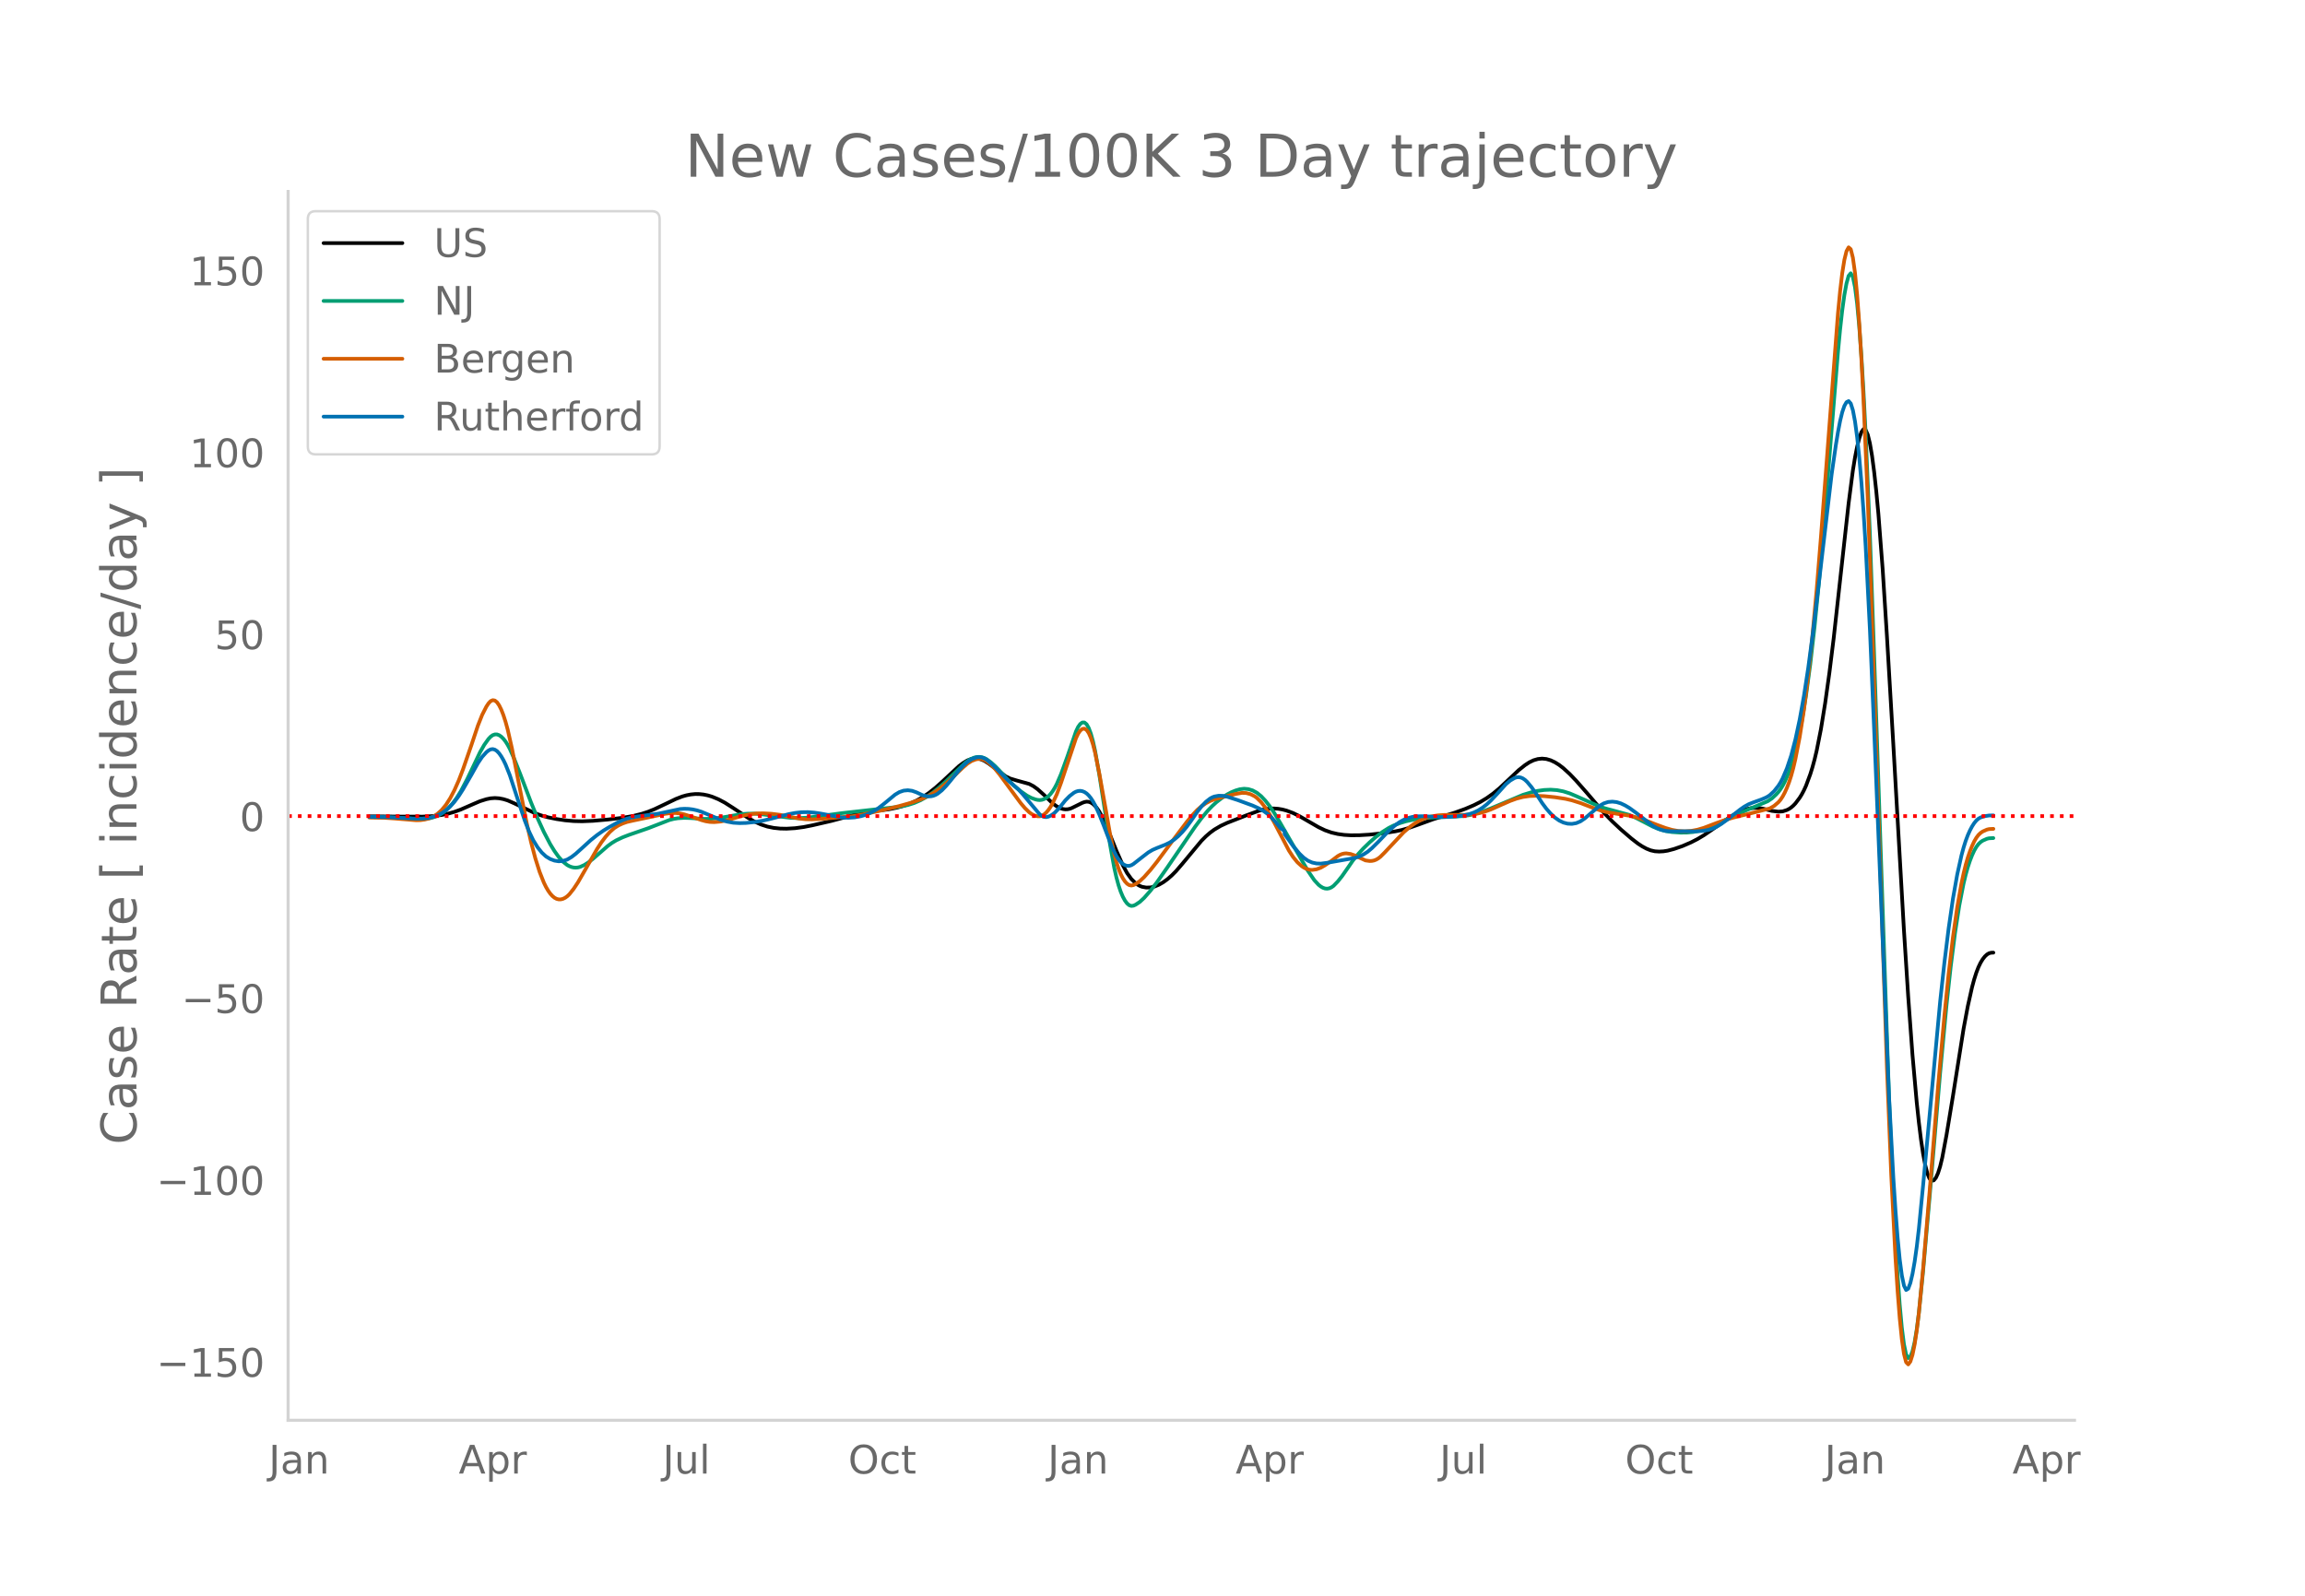 <svg height="864" viewBox="0 0 936 648" width="1248" xmlns="http://www.w3.org/2000/svg" xmlns:xlink="http://www.w3.org/1999/xlink"><defs><style>*{stroke-linecap:butt;stroke-linejoin:round}</style></defs><g id="figure_1"><path d="M0 648h936V0H0z" style="fill:#fff" id="patch_1"/><g id="axes_1"><path d="M117 576.72h725.4V77.76H117z" style="fill:none" id="patch_2"/><path clip-path="url(#pc80a72bfea)" d="m149.973 331.484 13.828.11 7.779.015 4.321-.226 3.458-.438 2.593-.54 2.592-.742 2.593-.948 5.186-2.27 2.593-1.104 2.593-.816 1.728-.352 1.729-.124 1.729.119 1.728.337 1.729.53 2.593 1.13 8.642 4.124 2.593.9 2.593.704 3.457.707 3.458.51 3.457.309 3.457.079 4.321-.174 6.05-.529 6.05-.714 4.322-.748 3.457-.865 2.593-.85 2.593-1.051 4.321-2.051 4.322-2.08 2.593-1.007 1.728-.487 1.729-.33 1.728-.168 1.729.006 1.729.18 1.728.348 1.729.515 2.593 1.066 2.592 1.37 3.458 2.197 6.05 4.022 2.593 1.481 2.592 1.171 2.593.85 2.593.532 2.593.269 2.593.056 3.457-.203 3.457-.462 3.457-.678 7.779-1.793 5.186-1.377 5.186-1.415 3.457-.722 4.321-.55 5.186-.66 3.457-.7 2.593-.724 2.593-.919 2.593-1.165 2.593-1.436 2.592-1.763 2.593-2.056 2.593-2.307 6.915-6.449 1.728-1.294 1.729-1.05 1.728-.638.865-.147.864-.033 1.728.271 1.729.704 1.729 1.121 6.914 5.211 1.729.842 2.592.786 5.186 1.43 1.729.907 1.728 1.251 2.593 2.33 3.457 3.398 1.729 1.245 1.729.836.864.245.864.11.864-.03.865-.169.864-.307L439.51 326l.865-.311.864-.167.864.065.865.313.864.562.864.81.864 1.056.865 1.285 1.728 3.215 1.729 4.042 3.457 8.58 2.593 5.868 1.729 3.175 1.728 2.424 1.729 1.705.864.628.864.49.865.35 1.728.323 1.729-.052 1.728-.39 1.729-.716 1.729-.993 1.728-1.259 1.729-1.507 1.728-1.741 2.593-3.015 7.779-9.356 1.728-1.729 1.729-1.504 1.729-1.272 2.592-1.523 2.593-1.204 7.779-3.042 5.186-1.903 2.593-.634 1.728-.226 1.729-.05 1.728.125 1.729.294 1.728.46 2.593.968 2.593 1.274 4.322 2.498 3.457 1.998 2.593 1.229 2.593.922 2.592.603 2.593.36 2.593.15 3.457-.012 4.322-.256 6.05-.654 4.321-.66 2.593-.548 2.593-.727 3.457-1.192 6.915-2.51 4.321-1.296 4.321-1.335 4.322-1.562 3.457-1.478 2.593-1.311 2.593-1.563 2.593-1.844 2.593-2.157 4.321-4.069 3.457-3.261 2.593-2.06 1.729-1.128 1.728-.83 1.729-.506 1.728-.174 1.729.166 1.729.507 1.728.81 1.729 1.076 1.728 1.337 2.593 2.376 2.593 2.705 4.322 4.913 6.914 8.079 3.457 3.56 3.457 3.24 4.322 3.712 2.593 2.01 1.728 1.127 1.729.941 1.728.696 1.729.39 1.728.106 1.73-.094 1.728-.271 2.593-.684 3.457-1.198 3.457-1.497 2.593-1.331 2.593-1.55 3.457-2.353 6.914-4.89 2.593-1.55 2.593-1.221 1.728-.593 1.729-.371 1.729-.148 1.728.078 1.729.304 3.457.86 2.593.316 1.728-.118 1.729-.552.864-.445.865-.582.864-.74.864-.902 1.729-2.292.864-1.4.864-1.624.865-1.9 1.728-4.664.864-2.778.865-3.164.864-3.633 1.729-8.72 1.728-10.65 1.729-12.394 1.728-13.946 2.593-23.49 3.457-31.21 1.729-13.306.864-5.302.865-4.38.864-3.456.864-2.477.864-1.22.865.32.864 1.912.864 3.505.865 5.077.864 6.538.864 7.888.865 9.216 1.728 22.418 1.729 27.059 2.593 44.005 4.321 75.562 1.729 26.907 1.728 23.606 1.729 19.365.864 8.077.864 6.99.865 5.833.864 4.598.864 3.35.865 2.1.864.886.864-.16.864-1.038.865-1.882.864-2.726.864-3.57 1.729-9.215 2.593-15.723 4.321-27.321 1.729-9.247 1.728-7.729.865-3.176.864-2.712.864-2.248.865-1.797.864-1.418.864-1.105.864-.808.865-.51.864-.212.864-.032h0" style="fill:none;stroke:#000;stroke-linecap:round;stroke-width:1.5" id="line2d_1"/><path clip-path="url(#pc80a72bfea)" d="m149.973 331.726 6.914.1 5.186.291 7.778.504 2.593-.09 2.593-.375 1.729-.516 1.728-.77 1.729-1.096 1.729-1.493 1.728-1.894 1.729-2.327 1.728-2.794 2.593-4.923 2.593-5.42 2.593-5.453 1.728-3.008 1.73-2.424.863-.907.865-.612.864-.3.864.008.865.314.864.596.864.856.864 1.111.865 1.366.864 1.621 1.729 3.885 2.592 6.547 4.322 11.37 2.593 6.28 2.593 5.66 2.593 4.96 1.728 2.821 1.729 2.398 1.728 1.909 1.729 1.354.864.47.864.33.865.192.864.058.864-.077.865-.213 1.728-.783 1.729-1.094 1.728-1.36 6.05-5.258 1.729-1.26 1.729-1.042 2.592-1.222 2.593-.999 7.779-2.69 8.643-3.351 1.728-.44 1.729-.275 2.593-.158 2.593.096 5.186.316 2.592-.016 2.593-.222 3.457-.507 6.915-1.19 2.593-.195 2.593.016 2.592.212 12.1 1.496 3.458.086 3.457-.188 5.186-.654 8.642-1.16 14.693-1.65 8.643-.944 3.458-.704 2.592-.82 2.593-1.125 2.593-1.464 2.593-1.803 2.593-2.103 2.593-2.379 7.778-7.49 1.729-1.243 1.729-.791.864-.223.864-.105.864.022.865.161.864.303.864.442 1.729 1.254 1.728 1.544 1.73 1.78 3.456 3.798 2.593 2.467 2.593 2.148 2.593 1.819 1.728.909 1.729.622.864.194.865.067.864-.106.864-.29.864-.47.865-.66.864-.88.864-1.127.865-1.383.864-1.637 1.729-4.024 2.592-7.146 3.458-10.144.864-1.818.864-1.214.864-.609.865.012.864.715.864 1.502.865 2.306.864 3.11.864 3.912 1.729 9.819 2.593 16.694 1.728 11.487 1.729 9.514.864 3.815.864 3.189.865 2.577.864 2.047.864 1.597.865 1.166.864.732.864.3.864-.107.865-.38 1.728-1.151 1.729-1.599 2.593-2.948 2.593-3.368 4.321-6.17 11.236-16.465 2.593-3.462 2.593-3.103 1.728-1.803 1.729-1.584 2.593-2.007 1.728-1.11 1.729-.917 1.728-.71 1.729-.502 1.729-.211 1.728.157 1.729.53 1.728.945 1.729 1.397 1.729 1.834 1.728 2.198 1.729 2.546 2.593 4.335 11.235 19.427 2.593 3.79 1.729 1.868.864.678.864.502.865.303.864.08.864-.149.865-.376.864-.604 1.728-1.784 1.729-2.157 2.593-3.719 1.728-2.514 1.73-2.207 2.592-2.82 2.593-2.511 2.593-2.239 2.593-1.97 2.592-1.636 1.729-.868 2.593-1.014 2.593-.786 3.457-.752 3.457-.492 3.457-.268 12.965-.609 2.593-.408 2.592-.605 2.593-.806 3.457-1.334 12.965-5.48 3.457-1.046 2.593-.575 2.593-.357 2.593-.112 2.592.177 2.593.508 2.593.82 2.593 1.097 9.507 4.247 2.593.817 9.507 2.584 2.593 1.15 3.457 1.785 3.458 1.806 2.592 1.058 2.593.737 2.593.41 3.457.238 2.593-.024 2.593-.231 2.593-.505 2.593-.837 2.593-1.098 13.828-6.408 8.643-3.639 1.729-1.17 1.729-1.594.864-.967.864-1.143.864-1.377.865-1.622 1.728-3.994.865-2.45.864-2.833 1.728-6.864 1.729-8.473 1.729-10.435 1.728-12.75 1.729-15.093 1.728-17.482 1.729-19.881 6.05-74.155.864-9.175.865-7.768.864-6.25.864-4.732.864-3.123.865-1.056.864 1.468.864 4.083.865 6.699.864 9.314.864 11.914.864 14.43.865 16.868 1.728 40.995 1.729 49.228 6.05 179.849 1.729 40.305.864 16.812.864 14.549.864 12.098.865 9.461.864 6.788.864 4.113.865 1.537.864-.554.864-2.158.864-3.665.865-5.173.864-6.68 1.729-17.107 2.593-29.42 4.321-51.006 2.593-27.502 1.728-15.854 1.729-13.486 1.729-11.142 1.728-8.888.864-3.608.865-3.067.864-2.609.864-2.235.865-1.877.864-1.519.864-1.161.865-.824.864-.584 1.728-.765.865-.202 1.728-.09h0" style="fill:none;stroke:#009e73;stroke-linecap:round;stroke-width:1.5" id="line2d_2"/><path clip-path="url(#pc80a72bfea)" d="m149.973 331.97 6.05.107 4.321.293 8.643.71 1.729-.044 1.728-.239 1.729-.44 1.728-.737 1.73-1.129 1.728-1.556 1.728-2.113 1.729-2.7 1.728-3.293 1.729-3.902 1.729-4.507 3.457-9.985 2.593-7.762 1.728-4.369 1.729-3.393.864-1.304.864-.909.865-.385.864.163.864.712.865 1.252.864 1.757.864 2.225.864 2.684.865 3.144 1.728 7.634 3.457 17.543 2.593 13.05 1.729 7.564 1.728 6.542 1.73 5.474 1.728 4.36.864 1.76.864 1.484.865 1.218.864.963.864.711.864.459.865.21.864-.016.864-.222.865-.424.864-.624.864-.827 1.729-2.18 1.728-2.606 2.593-4.501 5.186-9.078 1.729-2.65 1.728-2.303 1.729-1.942 1.728-1.531 1.729-1.112 1.728-.805 1.729-.61 2.593-.594 6.914-1.439 6.05-1.298 2.593-.323 1.729.01 1.728.199 1.729.357 2.593.82 4.321 1.488 1.729.475 1.728.283 1.729.066 2.593-.22 2.593-.527 4.321-1.249 2.593-.715 2.593-.508 2.593-.29 2.593-.06 3.457.187 3.457.427 3.457.688 4.322.828 2.593.274 2.592.046 3.458-.155 12.964-1.108 4.321-.757 6.915-1.475 7.778-1.913 5.186-1.452 3.457-1.229 2.593-1.168 2.593-1.443 2.593-1.78 2.593-2.116 2.593-2.42 4.321-4.122 1.729-1.489 1.728-1.095 1.729-.635.864-.14.864-.005.865.15.864.309.864.466 1.729 1.36 1.728 1.76 1.73 2.111 8.642 11.734 1.729 2.037 1.728 1.682.864.63.865.488.864.345.864.192.865-.005.864-.248.864-.501.864-.753.865-1.005.864-1.252.864-1.494 1.729-3.716 1.729-4.665 6.05-18.079.864-1.825.864-1.254.864-.683.865-.1.864.545.864 1.25.865 1.966.864 2.684.864 3.4 1.729 8.567 2.593 14.477 1.728 9.892 1.729 8.147.864 3.248.864 2.696.865 2.16.864 1.696.864 1.305.865.929.864.552.864.176.864-.178.865-.419 1.728-1.201 1.729-1.62 2.593-2.918 2.593-3.254 6.914-9.309 5.186-6.864 2.593-3.127 1.728-1.834 1.729-1.5 1.728-1.177 1.729-.918 1.729-.675 3.457-.915 5.185-1.272 2.593-.44 1.729.073 1.728.463 1.73.885.863.643 1.729 1.717 1.729 2.263 1.728 2.686 1.729 3.08 6.05 11.564 1.728 2.672 1.729 2.12 1.728 1.568.865.58.864.445.864.31.865.174.864.042 1.729-.25 1.728-.644 1.729-.99 2.593-1.786 2.592-1.949.865-.49.864-.348.864-.205.865-.063 1.728.256 1.729.605 4.321 2.008 1.729.24.864-.04.864-.172.865-.334.864-.5.864-.664 1.729-1.723 7.778-8.277 2.593-2.223 1.729-1.235 1.729-1.024 1.728-.827 1.729-.64 1.728-.457 2.593-.418 2.593-.175 4.321-.025 4.322-.014 2.593-.164 2.593-.416 2.593-.683 2.592-.95 4.322-1.934 3.457-1.508 2.593-.937 2.593-.669 2.593-.372 2.593-.113 3.457.153 4.321.43 4.322.663 2.593.606 3.457 1.095 5.185 1.987 3.458 1.19 2.592.626 4.322.673 4.321.67 2.593.619 3.457 1.095 5.186 2.015 3.457 1.261 2.593.756 2.593.468 2.593.14 2.593-.183 2.593-.49 2.593-.764 5.185-1.976 3.458-1.223 3.457-.988 6.914-1.689 7.779-2.001 1.728-1.025 1.729-1.48.864-1.013.864-1.302.865-1.609.864-1.915.864-2.239.865-2.65.864-3.149.864-3.665 1.729-8.878 1.728-11.055 1.729-13.68 1.728-16.409 1.73-18.943 1.728-21.286 6.914-90.779.864-9.025.865-7.271.864-5.391.864-3.512.864-1.559.865.754.864 3.43.864 6.179.865 8.926.864 11.674.864 14.374.864 16.83 1.73 40.262 1.728 48.74 6.05 182.197 1.728 42.94 1.729 33.888.864 13.524.864 11.102.865 8.545.864 5.964.864 3.38.865.891.864-1.142.864-2.716.864-4.198.865-5.68.864-7.163 1.729-18.02 2.593-30.807 3.457-42.857 2.593-29.047 1.728-17.123 1.729-14.63 1.728-12.12 1.729-9.767.864-4.059.864-3.512.865-2.98.864-2.537.864-2.175.865-1.832.864-1.488.864-1.144.865-.82.864-.586 1.728-.77.865-.203 1.728-.09h0" style="fill:none;stroke:#d55e00;stroke-linecap:round;stroke-width:1.5" id="line2d_3"/><path clip-path="url(#pc80a72bfea)" d="m149.973 331.71 6.914.09 6.05.313 6.05.332 2.593-.036 2.593-.286 1.728-.39 1.73-.618 1.728-.87 1.728-1.205 1.729-1.56 1.728-1.921 1.729-2.31 1.729-2.7 3.457-5.998 2.593-4.642 1.728-2.556 1.729-1.91.864-.697.864-.444.865-.112.864.235.864.582.865.921.864 1.229.864 1.503.864 1.771 1.729 4.346 2.593 7.912 3.457 10.453 1.729 4.432 1.728 3.605 1.729 2.819 1.728 2.19 1.729 1.6 1.729 1.047 1.728.643 1.729.273 1.728-.136 1.729-.582 1.728-1.025 1.729-1.336 2.593-2.337 3.457-3.158 2.593-2.08 2.593-1.818 2.593-1.563 3.457-1.871 1.728-.8 1.729-.62 1.729-.442 2.592-.44 8.643-1.174 8.643-1.843 1.729-.107 1.728.055 1.73.219 1.728.384 1.728.55 3.457 1.431 4.322 1.791 2.593.772 2.593.473 2.592.148 2.593-.068 3.458-.355 3.457-.595 3.457-.82 6.914-1.8 2.593-.487 2.593-.294 2.593-.043 2.593.196 2.593.385 8.642 1.592 2.593.124 2.593-.166 2.593-.48 1.729-.512 1.728-.675 1.729-.868 1.728-1.091 2.593-2.025 4.322-3.575 1.728-1.033 1.729-.594 1.729-.164 1.728.226 1.729.607 2.593 1.21 1.728.408.864.055.865-.064.864-.201.864-.343.865-.485 1.728-1.387 1.729-1.796 1.728-2.054 3.458-4.293 1.728-1.834 1.729-1.56 1.728-1.125 1.729-.651.864-.143.864.001.865.169.864.34.864.51 1.729 1.438 2.593 2.513 4.321 4.381 4.322 3.809 1.728 1.887 6.915 8.226.864.628.864.357.864.084.865-.176.864-.384.864-.538.865-.68 1.728-1.792 2.593-3.23 1.729-1.75 1.728-1.333.865-.459.864-.264.864-.061.864.142.865.348.864.576.864.824.865 1.075.864 1.327.864 1.578 1.729 3.812 1.728 4.325 3.458 9.107 1.728 3.397.864 1.31.865 1.052.864.792.864.528.865.264h.864l.864-.262.864-.505 3.458-2.707 2.592-1.994 1.73-1.02 1.728-.75 3.457-1.372 1.728-.84 1.729-1.12 1.729-1.443 1.728-1.76 1.729-2.062 1.728-2.358 2.593-3.766 1.729-2.188 1.728-1.84 1.729-1.347.864-.474.865-.342 1.728-.321 1.729.035 1.728.35 4.322 1.388 6.05 2.215 2.593 1.17 1.728.978 1.729 1.235 1.728 1.592 1.729 1.95 1.729 2.22 1.728 1.18v1.224l3.457 4.874 2.593 3.102 1.729 1.664 1.728 1.208 1.729.75 1.729.368 1.728.062 2.593-.334 11.236-1.972 1.728-.563 1.729-.815 1.729-1.132 1.728-1.449 2.593-2.555 4.321-4.528 2.593-2.264 1.729-1.235 1.728-.965 1.73-.693 1.728-.453 1.728-.244 2.593-.055 3.457.173 3.457.178 3.458-.049 3.457-.262 2.593-.377 2.593-.575 1.728-.615 1.729-.846 1.728-1.092 1.729-1.355 1.728-1.615 2.593-2.764 3.457-3.835 1.73-1.443 1.728-1.018.864-.288.864-.071.865.155.864.38.864.608.864.823 1.729 2.072 1.729 2.462 2.592 4.009 1.729 2.319 1.729 1.97 1.728 1.602 1.729 1.214 1.728.828 1.729.45 1.729.08 1.728-.298 1.729-.728 1.728-1.17 6.05-5.156 1.729-.986 1.728-.556 1.73-.143 1.728.2 1.728.522 1.729.824 1.728 1.033 2.593 1.876 6.915 5.38 1.728.945 1.729.684 1.728.415 1.729.151 10.371.029 2.593-.143 2.593-.393 1.729-.538 1.728-.805 1.729-1.024 2.593-1.854 5.186-4.081 1.728-1.196 1.729-.959 1.728-.693 3.457-1.246 1.73-.732.863-.46.865-.592 1.728-1.61 1.729-2.19.864-1.376.864-1.63 1.729-4.059 1.729-5.19 1.728-6.595 1.729-8.068 1.728-9.586 1.729-11.272 1.728-12.978 2.593-21.458 5.186-44.187 1.729-11.99.864-5.257.864-4.517.865-3.548.864-2.532.864-1.516.864-.431.865.99.864 2.751.864 4.58.865 6.41.864 8.236.864 10.081.864 11.999.865 13.99 1.728 34.003 1.729 40.84 6.05 149.139 1.729 32.43.864 13.153.864 11.086.864 8.873.865 6.519.864 4.135.864 1.75.865-.536.864-2.344.864-3.673.864-4.905.865-6.138.864-7.37 1.729-17.7 6.914-74.588 1.729-15.8 1.728-13.97 1.729-11.873 1.728-9.771 1.729-7.798.864-3.207.864-2.747.865-2.301.864-1.927.864-1.623.865-1.334.864-1.045.864-.755.865-.485 1.728-.534 1.729-.258 1.728-.034h0" style="fill:none;stroke:#0072b2;stroke-linecap:round;stroke-width:1.5" id="line2d_4"/><path clip-path="url(#pc80a72bfea)" d="M117 331.39h725.4" style="fill:none;stroke:red;stroke-dasharray:1.5,2.475;stroke-dashoffset:0;stroke-width:1.5" id="line2d_5"/><path d="M117 576.72V77.76" style="fill:none;stroke:#d3d3d3;stroke-linecap:square;stroke-linejoin:miter;stroke-width:1.25" id="patch_3"/><path d="M117 576.72h725.4" style="fill:none;stroke:#d3d3d3;stroke-linecap:square;stroke-linejoin:miter;stroke-width:1.25" id="patch_4"/><g id="matplotlib.axis_1"><g id="xtick_1"><g style="fill:#696969" transform="matrix(.16 0 0 -.16 109.119 598.378)" id="text_1"><defs><path d="M9.813 72.906h9.859V5.078q0-13.187-5-19.14-5-5.954-16.094-5.954h-3.75v8.297h3.078q6.531 0 9.219 3.672Q9.813-4.39 9.813 5.078z" id="DejaVuSans-74"/><path d="M34.281 27.484q-10.89 0-15.093-2.484-4.204-2.484-4.204-8.5 0-4.781 3.157-7.594 3.156-2.797 8.562-2.797 7.485 0 12 5.297 4.516 5.297 4.516 14.078v2zm17.922 3.72V0H43.22v8.297Q40.14 3.328 35.547.953q-4.594-2.375-11.234-2.375-8.391 0-13.36 4.719Q6 8.016 6 15.922q0 9.219 6.172 13.906 6.187 4.688 18.437 4.688h12.61v.89q0 6.203-4.078 9.594-4.078 3.39-11.453 3.39-4.688 0-9.141-1.124-4.438-1.125-8.531-3.375v8.312q4.921 1.906 9.562 2.844 4.64.953 9.031.953 11.875 0 17.735-6.156 5.86-6.14 5.86-18.64z" id="DejaVuSans-97"/><path d="M54.89 33.016V0h-8.984v32.719q0 7.765-3.031 11.61-3.031 3.858-9.078 3.858-7.281 0-11.484-4.64-4.204-4.625-4.204-12.64V0H9.08v54.688h9.03v-8.5q3.235 4.937 7.594 7.374Q30.078 56 35.797 56q9.422 0 14.25-5.828 4.844-5.828 4.844-17.156z" id="DejaVuSans-110"/></defs><use xlink:href="#DejaVuSans-74"/><use x="29.492" xlink:href="#DejaVuSans-97"/><use x="90.771" xlink:href="#DejaVuSans-110"/></g></g><g id="xtick_2"><g style="fill:#696969" transform="matrix(.16 0 0 -.16 186.262 598.378)" id="text_2"><defs><path d="M34.188 63.188 20.797 26.906h26.812zm-5.579 9.718h11.188L67.578 0h-10.25l-6.64 18.703h-32.86L11.188 0H.78z" id="DejaVuSans-65"/><path d="M18.11 8.203v-29H9.077v75.484h9.031v-8.296q2.844 4.875 7.157 7.234Q29.594 56 35.594 56q9.968 0 16.187-7.906 6.235-7.907 6.235-20.797T51.78 6.484q-6.218-7.906-16.187-7.906-6 0-10.328 2.375-4.313 2.375-7.157 7.25zm30.578 19.094q0 9.906-4.079 15.547-4.078 5.64-11.203 5.64-7.14 0-11.218-5.64-4.079-5.64-4.079-15.547 0-9.906 4.078-15.547 4.079-5.64 11.22-5.64 7.124 0 11.202 5.64t4.078 15.547z" id="DejaVuSans-112"/><path d="M41.11 46.297q-1.516.875-3.297 1.281Q36.03 48 33.89 48q-7.625 0-11.703-4.953-4.079-4.953-4.079-14.234V0H9.08v54.688h9.03v-8.5q2.844 4.984 7.375 7.39Q30.031 56 36.531 56q.922 0 2.047-.125 1.125-.11 2.484-.36z" id="DejaVuSans-114"/></defs><use xlink:href="#DejaVuSans-65"/><use x="68.408" xlink:href="#DejaVuSans-112"/><use x="131.885" xlink:href="#DejaVuSans-114"/></g></g><g id="xtick_3"><g style="fill:#696969" transform="matrix(.16 0 0 -.16 269.1 598.378)" id="text_3"><defs><path d="M8.5 21.578v33.11h8.984V21.922q0-7.766 3.016-11.656 3.031-3.875 9.094-3.875 7.265 0 11.484 4.64 4.234 4.64 4.234 12.656v31h8.985V0h-8.984v8.406Q42.047 3.422 37.718 1q-4.313-2.422-10.032-2.422-9.421 0-14.312 5.86Q8.5 10.296 8.5 21.578zM31.11 56z" id="DejaVuSans-117"/><path d="M9.422 75.984h8.984V0H9.422z" id="DejaVuSans-108"/></defs><use xlink:href="#DejaVuSans-74"/><use x="29.492" xlink:href="#DejaVuSans-117"/><use x="92.871" xlink:href="#DejaVuSans-108"/></g></g><g id="xtick_4"><g style="fill:#696969" transform="matrix(.16 0 0 -.16 344.435 598.378)" id="text_4"><defs><path d="M39.406 66.219q-10.75 0-17.078-8.016-6.312-8-6.312-21.828 0-13.766 6.312-21.781 6.328-8 17.078-8 10.735 0 17.016 8 6.281 8.015 6.281 21.781 0 13.828-6.281 21.828-6.281 8.016-17.016 8.016zm0 8q15.328 0 24.5-10.281 9.188-10.282 9.188-27.563 0-17.234-9.188-27.516-9.172-10.28-24.5-10.28-15.375 0-24.593 10.25-9.204 10.265-9.204 27.546t9.204 27.563q9.218 10.28 24.593 10.28z" id="DejaVuSans-79"/><path d="M48.781 52.594v-8.407q-3.812 2.11-7.64 3.157-3.828 1.047-7.735 1.047-8.75 0-13.593-5.547-4.829-5.532-4.829-15.547 0-10.016 4.829-15.563 4.843-5.53 13.593-5.53 3.907 0 7.735 1.046 3.828 1.047 7.64 3.156V2.094Q45.016.344 40.984-.531q-4.015-.89-8.562-.89-12.36 0-19.64 7.765-7.266 7.765-7.266 20.953 0 13.375 7.343 21.031Q20.22 56 33.016 56q4.14 0 8.093-.86 3.953-.843 7.672-2.546z" id="DejaVuSans-99"/><path d="M18.313 70.219V54.688h18.5v-6.985h-18.5V18.016q0-6.688 1.828-8.594 1.828-1.906 7.453-1.906h9.218V0h-9.218q-10.407 0-14.36 3.875-3.953 3.89-3.953 14.14v29.688H2.687v6.984h6.594V70.22z" id="DejaVuSans-116"/></defs><use xlink:href="#DejaVuSans-79"/><use x="78.711" xlink:href="#DejaVuSans-99"/><use x="133.691" xlink:href="#DejaVuSans-116"/></g></g><g id="xtick_5"><g style="fill:#696969" transform="matrix(.16 0 0 -.16 425.45 598.378)" id="text_5"><use xlink:href="#DejaVuSans-74"/><use x="29.492" xlink:href="#DejaVuSans-97"/><use x="90.771" xlink:href="#DejaVuSans-110"/></g></g><g id="xtick_6"><g style="fill:#696969" transform="matrix(.16 0 0 -.16 501.728 598.378)" id="text_6"><use xlink:href="#DejaVuSans-65"/><use x="68.408" xlink:href="#DejaVuSans-112"/><use x="131.885" xlink:href="#DejaVuSans-114"/></g></g><g id="xtick_7"><g style="fill:#696969" transform="matrix(.16 0 0 -.16 584.566 598.378)" id="text_7"><use xlink:href="#DejaVuSans-74"/><use x="29.492" xlink:href="#DejaVuSans-117"/><use x="92.871" xlink:href="#DejaVuSans-108"/></g></g><g id="xtick_8"><g style="fill:#696969" transform="matrix(.16 0 0 -.16 659.901 598.378)" id="text_8"><use xlink:href="#DejaVuSans-79"/><use x="78.711" xlink:href="#DejaVuSans-99"/><use x="133.691" xlink:href="#DejaVuSans-116"/></g></g><g id="xtick_9"><g style="fill:#696969" transform="matrix(.16 0 0 -.16 740.916 598.378)" id="text_9"><use xlink:href="#DejaVuSans-74"/><use x="29.492" xlink:href="#DejaVuSans-97"/><use x="90.771" xlink:href="#DejaVuSans-110"/></g></g><g id="xtick_10"><g style="fill:#696969" transform="matrix(.16 0 0 -.16 817.195 598.378)" id="text_10"><use xlink:href="#DejaVuSans-65"/><use x="68.408" xlink:href="#DejaVuSans-112"/><use x="131.885" xlink:href="#DejaVuSans-114"/></g></g></g><g id="matplotlib.axis_2"><g id="ytick_1"><g style="fill:#696969" transform="matrix(.16 0 0 -.16 63.553 559.065)" id="text_11"><defs><path d="M10.594 35.5h62.593v-8.297H10.594z" id="DejaVuSans-8722"/><path d="M12.406 8.297h16.11v55.625l-17.532-3.516v8.985l17.438 3.515h9.86V8.296H54.39V0H12.406z" id="DejaVuSans-49"/><path d="M10.797 72.906h38.719v-8.312H19.828v-17.86q2.14.735 4.281 1.094 2.157.36 4.313.36 12.203 0 19.328-6.688 7.14-6.688 7.14-18.11 0-11.765-7.328-18.296-7.328-6.516-20.656-6.516-4.593 0-9.36.781-4.75.782-9.827 2.344v9.922q4.39-2.39 9.078-3.563 4.687-1.171 9.906-1.171 8.453 0 13.375 4.437 4.938 4.438 4.938 12.063 0 7.609-4.938 12.047-4.922 4.453-13.375 4.453-3.953 0-7.89-.875-3.922-.875-8.016-2.735z" id="DejaVuSans-53"/><path d="M31.781 66.406q-7.61 0-11.453-7.5Q16.5 51.422 16.5 36.375q0-14.984 3.828-22.484 3.844-7.5 11.453-7.5 7.672 0 11.5 7.5 3.844 7.5 3.844 22.484 0 15.047-3.844 22.531-3.828 7.5-11.5 7.5zm0 7.813q12.266 0 18.735-9.703 6.468-9.688 6.468-28.141 0-18.406-6.468-28.11-6.47-9.687-18.735-9.687-12.25 0-18.718 9.688-6.47 9.703-6.47 28.109 0 18.453 6.47 28.14Q19.53 74.22 31.78 74.22z" id="DejaVuSans-48"/></defs><use xlink:href="#DejaVuSans-8722"/><use x="83.789" xlink:href="#DejaVuSans-49"/><use x="147.412" xlink:href="#DejaVuSans-53"/><use x="211.035" xlink:href="#DejaVuSans-48"/></g></g><g id="ytick_2"><g style="fill:#696969" transform="matrix(.16 0 0 -.16 63.553 485.2)" id="text_12"><use xlink:href="#DejaVuSans-8722"/><use x="83.789" xlink:href="#DejaVuSans-49"/><use x="147.412" xlink:href="#DejaVuSans-48"/><use x="211.035" xlink:href="#DejaVuSans-48"/></g></g><g id="ytick_3"><g style="fill:#696969" transform="matrix(.16 0 0 -.16 73.733 411.333)" id="text_13"><use xlink:href="#DejaVuSans-8722"/><use x="83.789" xlink:href="#DejaVuSans-53"/><use x="147.412" xlink:href="#DejaVuSans-48"/></g></g><g id="ytick_4"><use xlink:href="#DejaVuSans-48" style="fill:#696969" transform="matrix(.16 0 0 -.16 97.32 337.468)" id="text_14"/></g><g id="ytick_5"><g style="fill:#696969" transform="matrix(.16 0 0 -.16 87.14 263.602)" id="text_15"><use xlink:href="#DejaVuSans-53"/><use x="63.623" xlink:href="#DejaVuSans-48"/></g></g><g id="ytick_6"><g style="fill:#696969" transform="matrix(.16 0 0 -.16 76.96 189.737)" id="text_16"><use xlink:href="#DejaVuSans-49"/><use x="63.623" xlink:href="#DejaVuSans-48"/><use x="127.246" xlink:href="#DejaVuSans-48"/></g></g><g id="ytick_7"><g style="fill:#696969" transform="matrix(.16 0 0 -.16 76.96 115.87)" id="text_17"><use xlink:href="#DejaVuSans-49"/><use x="63.623" xlink:href="#DejaVuSans-53"/><use x="127.246" xlink:href="#DejaVuSans-48"/></g></g><g style="fill:#696969" transform="matrix(0 -.2 -.2 0 55.393 464.8)" id="text_18"><defs><path d="M64.406 67.281v-10.39q-4.984 4.64-10.625 6.922-5.64 2.296-11.984 2.296-12.5 0-19.14-7.64-6.641-7.64-6.641-22.094 0-14.406 6.64-22.047 6.64-7.64 19.14-7.64 6.345 0 11.985 2.296 5.64 2.297 10.625 6.938V5.609Q59.234 2.094 53.437.33q-5.78-1.75-12.218-1.75-16.563 0-26.094 10.124-9.516 10.14-9.516 27.672 0 17.578 9.516 27.703 9.531 10.14 26.094 10.14 6.531 0 12.312-1.734 5.797-1.734 10.875-5.203z" id="DejaVuSans-67"/><path d="M44.281 53.078v-8.5q-3.797 1.953-7.906 2.922-4.094.984-8.5.984-6.688 0-10.031-2.047-3.344-2.046-3.344-6.156 0-3.125 2.39-4.906 2.391-1.781 9.626-3.39l3.078-.688q9.562-2.047 13.593-5.781 4.032-3.735 4.032-10.422 0-7.625-6.032-12.078-6.03-4.438-16.578-4.438-4.39 0-9.156.86Q10.688.296 5.422 2v9.281q4.984-2.594 9.812-3.89 4.829-1.282 9.579-1.282 6.343 0 9.75 2.172 3.421 2.172 3.421 6.125 0 3.656-2.468 5.61-2.453 1.953-10.813 3.765l-3.125.735q-8.344 1.75-12.062 5.39-3.704 3.64-3.704 9.985 0 7.718 5.47 11.906Q16.75 56 26.811 56q4.97 0 9.36-.734 4.406-.72 8.11-2.188z" id="DejaVuSans-115"/><path d="M56.203 29.594v-4.39H14.891q.593-9.282 5.593-14.142 5-4.859 13.938-4.859 5.172 0 10.031 1.266 4.86 1.265 9.656 3.812v-8.5Q49.266.734 44.187-.344 39.11-1.422 33.892-1.422q-13.094 0-20.735 7.61-7.64 7.625-7.64 20.625 0 13.421 7.25 21.296Q20.016 56 32.328 56q11.031 0 17.453-7.11 6.422-7.093 6.422-19.296zm-8.984 2.64q-.094 7.36-4.125 11.75-4.032 4.407-10.672 4.407-7.516 0-12.031-4.25-4.516-4.25-5.203-11.97z" id="DejaVuSans-101"/><path d="M44.39 34.188q3.172-1.079 6.172-4.594 3-3.516 6.032-9.672L66.609 0H56l-9.313 18.703q-3.624 7.328-7.015 9.719-3.39 2.39-9.25 2.39h-10.75V0h-9.86v72.906h22.266q12.5 0 18.656-5.234 6.157-5.219 6.157-15.766 0-6.89-3.203-11.437-3.204-4.532-9.297-6.282zM19.673 64.797V38.922h12.406q7.125 0 10.766 3.297 3.64 3.297 3.64 9.687 0 6.39-3.64 9.64-3.64 3.25-10.766 3.25z" id="DejaVuSans-82"/><path d="M8.594 75.984h20.703V69H17.578V-6.203h11.719v-6.984H8.594z" id="DejaVuSans-91"/><path d="M9.422 54.688h8.984V0H9.422zm0 21.296h8.984v-11.39H9.422z" id="DejaVuSans-105"/><path d="M45.406 46.39v29.594h8.985V0h-8.985v8.203Q42.578 3.328 38.25.953q-4.313-2.375-10.375-2.375-9.906 0-16.14 7.906-6.22 7.922-6.22 20.813 0 12.89 6.22 20.797Q17.968 56 27.874 56q6.063 0 10.375-2.375 4.328-2.36 7.156-7.234zm-30.61-19.093q0-9.906 4.079-15.547 4.078-5.64 11.203-5.64 7.125 0 11.219 5.64 4.11 5.64 4.11 15.547 0 9.906-4.11 15.547-4.094 5.64-11.219 5.64-7.125 0-11.203-5.64-4.078-5.64-4.078-15.547z" id="DejaVuSans-100"/><path d="M25.39 72.906h8.297L8.297-9.28H0z" id="DejaVuSans-47"/><path d="M32.172-5.078q-3.797-9.766-7.422-12.735-3.61-2.984-9.656-2.984H7.906v7.516h5.282q3.703 0 5.75 1.765Q21-9.766 23.483-3.219l1.61 4.094-22.11 53.813H12.5l17.094-42.766 17.093 42.766h9.516z" id="DejaVuSans-121"/><path d="M30.422 75.984v-89.171H9.719v6.984H21.39V69H9.719v6.984z" id="DejaVuSans-93"/></defs><use xlink:href="#DejaVuSans-67"/><use x="69.824" xlink:href="#DejaVuSans-97"/><use x="131.104" xlink:href="#DejaVuSans-115"/><use x="183.203" xlink:href="#DejaVuSans-101"/><use x="244.727" xlink:href="#DejaVuSans-32"/><use x="276.514" xlink:href="#DejaVuSans-82"/><use x="343.746" xlink:href="#DejaVuSans-97"/><use x="405.025" xlink:href="#DejaVuSans-116"/><use x="444.234" xlink:href="#DejaVuSans-101"/><use x="505.758" xlink:href="#DejaVuSans-32"/><use x="537.545" xlink:href="#DejaVuSans-91"/><use x="576.559" xlink:href="#DejaVuSans-32"/><use x="608.346" xlink:href="#DejaVuSans-105"/><use x="636.129" xlink:href="#DejaVuSans-110"/><use x="699.508" xlink:href="#DejaVuSans-99"/><use x="754.488" xlink:href="#DejaVuSans-105"/><use x="782.271" xlink:href="#DejaVuSans-100"/><use x="845.748" xlink:href="#DejaVuSans-101"/><use x="907.271" xlink:href="#DejaVuSans-110"/><use x="970.65" xlink:href="#DejaVuSans-99"/><use x="1025.631" xlink:href="#DejaVuSans-101"/><use x="1087.154" xlink:href="#DejaVuSans-47"/><use x="1120.846" xlink:href="#DejaVuSans-100"/><use x="1184.322" xlink:href="#DejaVuSans-97"/><use x="1245.602" xlink:href="#DejaVuSans-121"/><use x="1304.781" xlink:href="#DejaVuSans-32"/><use x="1336.568" xlink:href="#DejaVuSans-93"/></g></g><g style="fill:#696969" transform="matrix(.24 0 0 -.24 278.113 71.76)" id="text_19"><defs><path d="M9.813 72.906h13.28l32.329-60.984v60.984h9.562V0h-13.28L19.39 60.984V0H9.813z" id="DejaVuSans-78"/><path d="M4.203 54.688h8.985l11.234-42.672 11.172 42.672h10.593l11.235-42.672 11.187 42.672h8.985L63.28 0H52.688L40.922 44.828 29.109 0H18.5z" id="DejaVuSans-119"/><path d="M9.813 72.906h9.859V42.094L52.39 72.906h12.703L28.906 38.922 67.672 0H54.688L19.672 35.11V0h-9.86z" id="DejaVuSans-75"/><path d="M40.578 39.313Q47.656 37.797 51.625 33q3.984-4.781 3.984-11.813 0-10.78-7.422-16.703-7.421-5.906-21.093-5.906-4.578 0-9.438.906-4.86.907-10.031 2.72v9.515q4.094-2.39 8.969-3.61 4.89-1.218 10.218-1.218 9.266 0 14.125 3.656 4.86 3.656 4.86 10.64 0 6.454-4.516 10.079-4.515 3.64-12.562 3.64h-8.5v8.11h8.89q7.266 0 11.125 2.906 3.86 2.906 3.86 8.375 0 5.61-3.985 8.61-3.968 3.015-11.39 3.015-4.063 0-8.703-.89-4.641-.876-10.203-2.72v8.782q5.624 1.562 10.53 2.344 4.907.78 9.25.78 11.235 0 17.766-5.109 6.547-5.093 6.547-13.78 0-6.063-3.468-10.235-3.47-4.172-9.86-5.782z" id="DejaVuSans-51"/><path d="M19.672 64.797V8.109h11.922q15.093 0 22.093 6.829 7 6.843 7 21.593 0 14.64-7 21.453-7 6.813-22.093 6.813zm-9.86 8.11h20.266q21.188 0 31.094-8.813 9.922-8.813 9.922-27.563 0-18.86-9.969-27.703Q51.172 0 30.078 0H9.813z" id="DejaVuSans-68"/><path d="M9.422 54.688h8.984V-.984q0-10.438-3.984-15.125-3.969-4.688-12.813-4.688h-3.421v7.61H.594q5.125 0 6.968 2.374 1.86 2.36 1.86 9.829zm0 21.296h8.984v-11.39H9.422z" id="DejaVuSans-106"/><path d="M30.61 48.39q-7.22 0-11.422-5.64-4.204-5.64-4.204-15.453 0-9.813 4.172-15.453 4.188-5.64 11.453-5.64 7.188 0 11.375 5.655 4.203 5.672 4.203 15.438 0 9.719-4.203 15.406-4.187 5.688-11.375 5.688zm0 7.61q11.718 0 18.406-7.625 6.703-7.61 6.703-21.078 0-13.422-6.703-21.078-6.688-7.64-18.407-7.64-11.765 0-18.437 7.64-6.656 7.656-6.656 21.078 0 13.469 6.656 21.078Q18.844 56 30.609 56z" id="DejaVuSans-111"/></defs><use xlink:href="#DejaVuSans-78"/><use x="74.805" xlink:href="#DejaVuSans-101"/><use x="136.328" xlink:href="#DejaVuSans-119"/><use x="218.115" xlink:href="#DejaVuSans-32"/><use x="249.902" xlink:href="#DejaVuSans-67"/><use x="319.727" xlink:href="#DejaVuSans-97"/><use x="381.006" xlink:href="#DejaVuSans-115"/><use x="433.105" xlink:href="#DejaVuSans-101"/><use x="494.629" xlink:href="#DejaVuSans-115"/><use x="546.729" xlink:href="#DejaVuSans-47"/><use x="580.42" xlink:href="#DejaVuSans-49"/><use x="644.043" xlink:href="#DejaVuSans-48"/><use x="707.666" xlink:href="#DejaVuSans-48"/><use x="771.289" xlink:href="#DejaVuSans-75"/><use x="836.865" xlink:href="#DejaVuSans-32"/><use x="868.652" xlink:href="#DejaVuSans-51"/><use x="932.275" xlink:href="#DejaVuSans-32"/><use x="964.063" xlink:href="#DejaVuSans-68"/><use x="1041.064" xlink:href="#DejaVuSans-97"/><use x="1102.344" xlink:href="#DejaVuSans-121"/><use x="1161.523" xlink:href="#DejaVuSans-32"/><use x="1193.311" xlink:href="#DejaVuSans-116"/><use x="1232.52" xlink:href="#DejaVuSans-114"/><use x="1273.633" xlink:href="#DejaVuSans-97"/><use x="1334.912" xlink:href="#DejaVuSans-106"/><use x="1362.695" xlink:href="#DejaVuSans-101"/><use x="1424.219" xlink:href="#DejaVuSans-99"/><use x="1479.199" xlink:href="#DejaVuSans-116"/><use x="1518.408" xlink:href="#DejaVuSans-111"/><use x="1579.59" xlink:href="#DejaVuSans-114"/><use x="1620.703" xlink:href="#DejaVuSans-121"/></g><g id="legend_1"><path d="M128.2 184.5h136.45q3.2 0 3.2-3.2V88.96q0-3.2-3.2-3.2H128.2q-3.2 0-3.2 3.2v92.34q0 3.2 3.2 3.2z" style="fill:none;opacity:.8;stroke:#ccc;stroke-linejoin:miter" id="patch_5"/><path d="M131.4 98.718h32" style="fill:none;stroke:#000;stroke-linecap:round;stroke-width:1.5" id="line2d_6"/><g style="fill:#696969" transform="matrix(.16 0 0 -.16 176.2 104.317)" id="text_20"><defs><path d="M8.688 72.906h9.921V28.61q0-11.718 4.235-16.875 4.25-5.14 13.781-5.14 9.469 0 13.719 5.14 4.25 5.157 4.25 16.875v44.297H64.5V27.391q0-14.25-7.063-21.532-7.046-7.28-20.812-7.28-13.828 0-20.89 7.28-7.047 7.282-7.047 21.532z" id="DejaVuSans-85"/><path d="M53.516 70.516V60.89q-5.61 2.687-10.594 4-4.984 1.328-9.625 1.328-8.047 0-12.422-3.125t-4.375-8.89q0-4.845 2.906-7.313 2.907-2.453 11.016-3.97l5.953-1.218q11.031-2.11 16.281-7.406 5.25-5.297 5.25-14.172 0-10.61-7.11-16.078-7.093-5.469-20.812-5.469-5.172 0-11.015 1.172Q13.14.922 6.89 3.219v10.156q6-3.36 11.765-5.078 5.766-1.703 11.328-1.703 8.438 0 13.032 3.312 4.593 3.328 4.593 9.485 0 5.359-3.297 8.39-3.296 3.032-10.812 4.547L27.484 33.5q-11.03 2.188-15.968 6.875-4.922 4.688-4.922 13.047 0 9.672 6.812 15.234 6.813 5.563 18.766 5.563 5.14 0 10.453-.938 5.328-.922 10.89-2.765z" id="DejaVuSans-83"/></defs><use xlink:href="#DejaVuSans-85"/><use x="73.193" xlink:href="#DejaVuSans-83"/></g><path d="M131.4 122.203h32" style="fill:none;stroke:#009e73;stroke-linecap:round;stroke-width:1.5" id="line2d_8"/><g style="fill:#696969" transform="matrix(.16 0 0 -.16 176.2 127.802)" id="text_21"><use xlink:href="#DejaVuSans-78"/><use x="74.805" xlink:href="#DejaVuSans-74"/></g><path d="M131.4 145.688h32" style="fill:none;stroke:#d55e00;stroke-linecap:round;stroke-width:1.5" id="line2d_10"/><g style="fill:#696969" transform="matrix(.16 0 0 -.16 176.2 151.287)" id="text_22"><defs><path d="M19.672 34.813V8.108H35.5q7.953 0 11.781 3.297 3.844 3.297 3.844 10.078 0 6.844-3.844 10.078-3.828 3.25-11.781 3.25zm0 29.984V42.828h14.61q7.218 0 10.75 2.703 3.546 2.719 3.546 8.282 0 5.515-3.547 8.25-3.531 2.734-10.75 2.734zm-9.86 8.11h25.204q11.28 0 17.375-4.688Q58.5 63.53 58.5 54.89q0-6.703-3.125-10.657-3.125-3.953-9.188-4.922 7.282-1.562 11.313-6.53 4.031-4.954 4.031-12.376 0-9.765-6.64-15.093Q48.25 0 35.984 0H9.812z" id="DejaVuSans-66"/><path d="M45.406 27.984q0 9.766-4.031 15.125-4.016 5.375-11.297 5.375-7.219 0-11.25-5.375-4.031-5.359-4.031-15.125 0-9.718 4.031-15.093t11.25-5.375q7.281 0 11.297 5.375 4.031 5.375 4.031 15.093zm8.985-21.203q0-13.953-6.203-20.765Q42-20.797 29.203-20.797q-4.734 0-8.937.703-4.203.703-8.157 2.172v8.735q3.954-2.141 7.813-3.157 3.86-1.031 7.86-1.031 8.843 0 13.234 4.61 4.39 4.609 4.39 13.937v4.453q-2.781-4.844-7.125-7.234Q33.938 0 27.875 0 17.828 0 11.672 7.656q-6.156 7.672-6.156 20.328 0 12.688 6.156 20.344Q17.828 56 27.875 56q6.063 0 10.406-2.39 4.344-2.391 7.125-7.22v8.297h8.985z" id="DejaVuSans-103"/></defs><use xlink:href="#DejaVuSans-66"/><use x="68.604" xlink:href="#DejaVuSans-101"/><use x="130.127" xlink:href="#DejaVuSans-114"/><use x="169.49" xlink:href="#DejaVuSans-103"/><use x="232.967" xlink:href="#DejaVuSans-101"/><use x="294.49" xlink:href="#DejaVuSans-110"/></g><path d="M131.4 169.173h32" style="fill:none;stroke:#0072b2;stroke-linecap:round;stroke-width:1.5" id="line2d_12"/><g style="fill:#696969" transform="matrix(.16 0 0 -.16 176.2 174.773)" id="text_23"><defs><path d="M54.89 33.016V0h-8.984v32.719q0 7.765-3.031 11.61-3.031 3.858-9.078 3.858-7.281 0-11.484-4.64-4.204-4.625-4.204-12.64V0H9.08v75.984h9.03V46.188q3.235 4.937 7.594 7.374Q30.078 56 35.797 56q9.422 0 14.25-5.828 4.844-5.828 4.844-17.156z" id="DejaVuSans-104"/><path d="M37.11 75.984V68.5h-8.594q-4.828 0-6.72-1.953-1.874-1.953-1.874-7.031v-4.828h14.797v-6.985H19.922V0H10.89v47.703H2.297v6.984h8.594V58.5q0 9.125 4.25 13.297 4.25 4.187 13.468 4.187z" id="DejaVuSans-102"/></defs><use xlink:href="#DejaVuSans-82"/><use x="64.982" xlink:href="#DejaVuSans-117"/><use x="128.361" xlink:href="#DejaVuSans-116"/><use x="167.57" xlink:href="#DejaVuSans-104"/><use x="230.949" xlink:href="#DejaVuSans-101"/><use x="292.473" xlink:href="#DejaVuSans-114"/><use x="333.586" xlink:href="#DejaVuSans-102"/><use x="368.791" xlink:href="#DejaVuSans-111"/><use x="429.973" xlink:href="#DejaVuSans-114"/><use x="469.336" xlink:href="#DejaVuSans-100"/></g></g></g></g><defs><clipPath id="pc80a72bfea"><path d="M117 77.76h725.4v498.96H117z"/></clipPath></defs></svg>